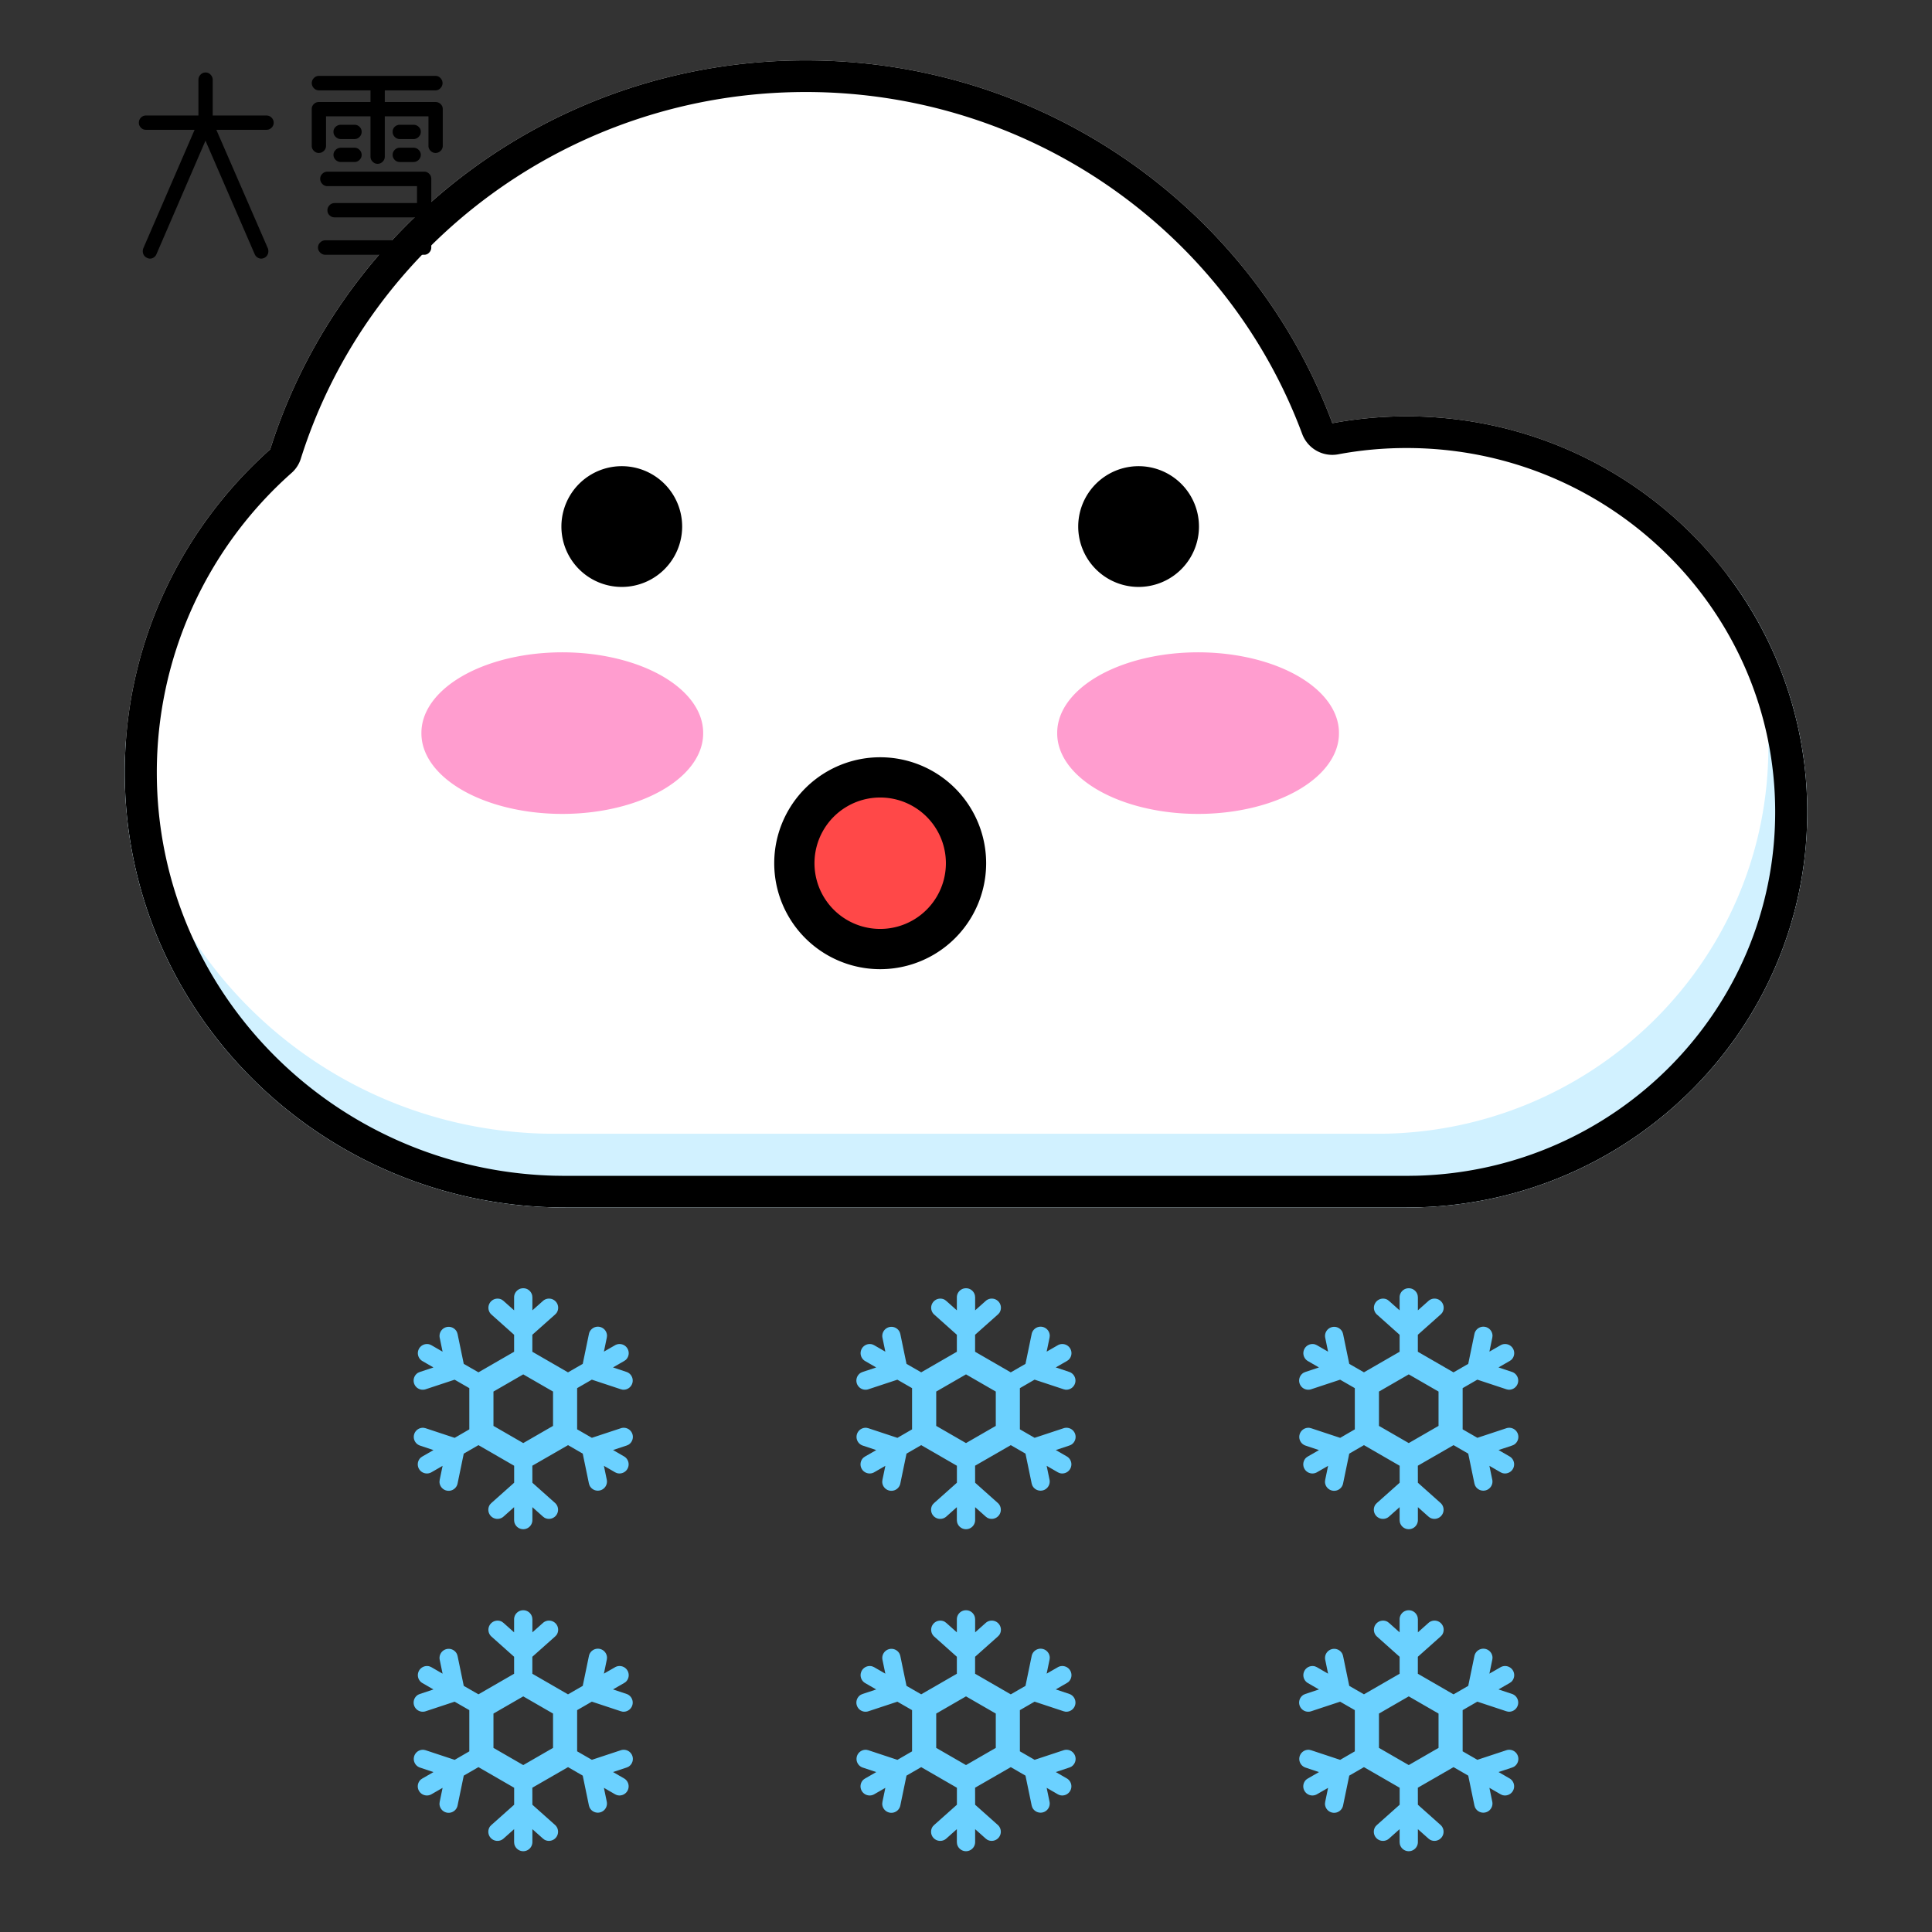 <?xml version="1.0" standalone="no"?>
<!DOCTYPE svg PUBLIC "-//W3C//DTD SVG 1.1//EN" "http://www.w3.org/Graphics/SVG/1.1/DTD/svg11.dtd">
<svg class="icon" style="width: 1em;height: 1em;vertical-align: middle;fill: currentColor;overflow: hidden;" viewBox="0 0 1024 1024" version="1.1" xmlns="http://www.w3.org/2000/svg"><rect x="0" y="0" width="1024" height="1024" fill="#333333" stroke="none"/><path d="M299.691 640C170.667 640 66.133 536.747 66.133 409.387c0-67.947 29.739-129.003 77.077-171.221C180.864 118.72 293.717 32 427.072 32c128.149 0 237.333 80.064 279.104 192.299a215.04 215.04 0 0 1 39.381-3.627c117.248 0 212.309 93.867 212.309 209.664 0 113.835-91.861 206.485-206.379 209.579l-5.931 0.085h-445.867z" fill="#FFFFFF" /><path d="M957.867 430.336c0 113.835-91.861 206.485-206.379 209.579l-5.931 0.085h-445.867C170.667 640 66.133 536.747 66.133 409.387c0-5.675 0.213-11.307 0.619-16.875 8.597 114.539 103.893 205.227 221.333 208.341l6.187 0.064h435.563l5.824-0.064c111.851-3.051 201.6-93.547 201.6-204.736 0-32.896-7.872-64-21.824-91.541a207.019 207.019 0 0 1 42.432 125.76z" fill="#D1F1FF" /><path d="M427.072 32c128.149 0 237.333 80.064 279.104 192.299a215.04 215.04 0 0 1 39.381-3.627c117.248 0 212.309 93.867 212.309 209.664 0 113.835-91.861 206.485-206.379 209.579l-5.931 0.085h-445.867C170.667 640 66.133 536.747 66.133 409.387c0-67.947 29.739-129.003 77.077-171.221C180.864 118.72 293.717 32 427.072 32z m0 16.768c-123.563 0-231.488 79.68-267.648 194.389a16.747 16.747 0 0 1-4.843 7.467 212.053 212.053 0 0 0-71.467 158.763c0 116.139 93.76 210.645 210.603 213.76l5.973 0.085h445.632l5.696-0.085c105.557-2.859 189.867-88.299 189.867-192.811 0-106.517-87.467-192.875-195.328-192.875-12.288 0-24.427 1.109-36.245 3.328a17.024 17.024 0 0 1-19.093-10.709c-40.192-108.032-144.64-181.312-263.147-181.312z" fill="#000000" /><path d="M277.333 682.795c2.347 0 4.267 1.643 4.736 3.84l0.107 0.981v6.891l5.653-5.035a4.843 4.843 0 0 1 7.104 6.485l-0.683 0.725-12.096 10.773v9.003l18.901 10.923 7.808-4.501 3.285-15.872a4.843 4.843 0 0 1 9.579 1.003l-0.107 0.96-1.536 7.424 5.973-3.435a4.843 4.843 0 0 1 5.611 7.808l-0.789 0.555-5.973 3.435 7.211 2.411a4.843 4.843 0 0 1-2.091 9.387l-0.939-0.213-15.403-5.099-7.787 4.501v21.824l7.808 4.501 15.36-5.077a4.843 4.843 0 0 1 3.947 8.789l-0.896 0.384-7.189 2.389 5.973 3.456a4.843 4.843 0 0 1-3.968 8.747l-0.875-0.384-5.973-3.456 1.536 7.445a4.843 4.843 0 0 1-9.173 2.88l-0.299-0.917-3.285-15.872-7.787-4.501-18.923 10.901 0.021 9.024 12.075 10.773a4.843 4.843 0 0 1-5.632 7.787l-0.789-0.576-5.653-5.035v6.891a4.843 4.843 0 0 1-9.579 0.96l-0.107-0.96v-6.891l-5.653 5.035a4.843 4.843 0 0 1-7.104-6.485l0.683-0.725 12.096-10.773v-9.003l-18.923-10.923-7.787 4.501-3.285 15.872a4.843 4.843 0 0 1-9.579-1.003l0.107-0.96 1.536-7.424-5.973 3.435a4.843 4.843 0 0 1-5.611-7.808l0.789-0.555 5.973-3.435-7.211-2.411a4.843 4.843 0 0 1 2.091-9.387l0.939 0.213 15.403 5.099 7.765-4.501v-21.845l-7.787-4.48-15.36 5.077a4.843 4.843 0 0 1-3.947-8.789l0.896-0.384 7.189-2.389-5.973-3.456a4.843 4.843 0 0 1 3.968-8.747l0.875 0.384 5.973 3.456-1.536-7.445a4.843 4.843 0 0 1 9.173-2.88l0.299 0.917 3.285 15.872 7.787 4.48 18.901-10.901v-9.003l-12.075-10.773a4.843 4.843 0 0 1 5.632-7.787l0.789 0.576 5.653 5.035v-6.891c0-2.667 2.176-4.821 4.843-4.821z m0 45.653l-15.787 9.109v18.197l15.787 9.109 15.787-9.109v-18.197l-15.787-9.109zM512 682.795c2.347 0 4.267 1.643 4.736 3.84l0.107 0.981v6.891l5.653-5.035a4.843 4.843 0 0 1 7.104 6.485l-0.683 0.725-12.096 10.773v9.003l18.901 10.923 7.808-4.501 3.285-15.872a4.843 4.843 0 0 1 9.579 1.003l-0.107 0.96-1.536 7.424 5.973-3.435a4.843 4.843 0 0 1 5.611 7.808l-0.789 0.555-5.973 3.435 7.211 2.411a4.843 4.843 0 0 1-2.091 9.387l-0.939-0.213-15.403-5.099-7.787 4.501v21.824l7.808 4.501 15.36-5.077a4.843 4.843 0 0 1 3.947 8.789l-0.896 0.384-7.189 2.389 5.973 3.456a4.843 4.843 0 0 1-3.968 8.747l-0.875-0.384-5.973-3.456 1.536 7.445a4.843 4.843 0 0 1-9.173 2.88l-0.299-0.917-3.285-15.872-7.787-4.501-18.923 10.901 0.021 9.024 12.075 10.773a4.843 4.843 0 0 1-5.632 7.787l-0.789-0.576-5.653-5.035v6.891a4.843 4.843 0 0 1-9.579 0.96l-0.107-0.96v-6.891l-5.653 5.035a4.843 4.843 0 0 1-7.104-6.485l0.683-0.725 12.096-10.773v-9.003l-18.923-10.923-7.787 4.501-3.285 15.872a4.843 4.843 0 0 1-9.579-1.003l0.107-0.96 1.536-7.424-5.973 3.435a4.843 4.843 0 0 1-5.611-7.808l0.789-0.555 5.973-3.435-7.211-2.411a4.843 4.843 0 0 1 2.091-9.387l0.939 0.213 15.403 5.099 7.765-4.501v-21.845l-7.787-4.48-15.36 5.077a4.843 4.843 0 0 1-3.947-8.789l0.896-0.384 7.189-2.389-5.973-3.456a4.843 4.843 0 0 1 3.968-8.747l0.875 0.384 5.973 3.456-1.536-7.445a4.843 4.843 0 0 1 9.173-2.88l0.299 0.917 3.285 15.872 7.787 4.48 18.901-10.901v-9.003l-12.075-10.773a4.843 4.843 0 0 1 5.632-7.787l0.789 0.576 5.653 5.035v-6.891c0-2.667 2.176-4.821 4.843-4.821z m0 45.653l-15.787 9.109v18.197l15.787 9.109 15.787-9.109v-18.197l-15.787-9.109zM746.667 682.795c2.347 0 4.267 1.643 4.736 3.84l0.107 0.981v6.891l5.653-5.035a4.843 4.843 0 0 1 7.104 6.485l-0.683 0.725-12.096 10.773v9.003l18.901 10.923 7.808-4.501 3.285-15.872a4.843 4.843 0 0 1 9.579 1.003l-0.107 0.96-1.536 7.424 5.973-3.435a4.843 4.843 0 0 1 5.611 7.808l-0.789 0.555-5.973 3.435 7.211 2.411a4.843 4.843 0 0 1-2.091 9.387l-0.939-0.213-15.403-5.099-7.787 4.501v21.824l7.808 4.501 15.36-5.077a4.843 4.843 0 0 1 3.947 8.789l-0.896 0.384-7.189 2.389 5.973 3.456a4.843 4.843 0 0 1-3.968 8.747l-0.875-0.384-5.973-3.456 1.536 7.445a4.843 4.843 0 0 1-9.173 2.88l-0.299-0.917-3.285-15.872-7.787-4.501-18.923 10.901 0.021 9.024 12.075 10.773a4.843 4.843 0 0 1-5.632 7.787l-0.789-0.576-5.653-5.035v6.891a4.843 4.843 0 0 1-9.579 0.96l-0.107-0.96v-6.891l-5.653 5.035a4.843 4.843 0 0 1-7.104-6.485l0.683-0.725 12.096-10.773v-9.003l-18.923-10.923-7.787 4.501-3.285 15.872a4.843 4.843 0 0 1-9.579-1.003l0.107-0.96 1.536-7.424-5.973 3.435a4.843 4.843 0 0 1-5.611-7.808l0.789-0.555 5.973-3.435-7.211-2.411a4.843 4.843 0 0 1 2.091-9.387l0.939 0.213 15.403 5.099 7.765-4.501v-21.845l-7.787-4.48-15.36 5.077a4.843 4.843 0 0 1-3.947-8.789l0.896-0.384 7.189-2.389-5.973-3.456a4.843 4.843 0 0 1 3.968-8.747l0.875 0.384 5.973 3.456-1.536-7.445a4.843 4.843 0 0 1 9.173-2.88l0.299 0.917 3.285 15.872 7.787 4.48 18.901-10.901v-9.003l-12.075-10.773a4.843 4.843 0 0 1 5.632-7.787l0.789 0.576 5.653 5.035v-6.891c0-2.667 2.176-4.821 4.843-4.821z m0 45.653l-15.787 9.109v18.197l15.787 9.109 15.787-9.109v-18.197l-15.787-9.109zM277.333 853.461c2.347 0 4.267 1.643 4.736 3.84l0.107 0.981v6.891l5.653-5.035a4.843 4.843 0 0 1 7.104 6.485l-0.683 0.725-12.096 10.773v9.003l18.901 10.923 7.808-4.501 3.285-15.872a4.843 4.843 0 0 1 9.579 1.003l-0.107 0.96-1.536 7.424 5.973-3.435a4.843 4.843 0 0 1 5.611 7.808l-0.789 0.555-5.973 3.435 7.211 2.411a4.843 4.843 0 0 1-2.091 9.387l-0.939-0.213-15.403-5.099-7.787 4.501v21.824l7.808 4.501 15.36-5.077a4.843 4.843 0 0 1 3.947 8.789l-0.896 0.384-7.189 2.389 5.973 3.456a4.843 4.843 0 0 1-3.968 8.747l-0.875-0.384-5.973-3.456 1.536 7.445a4.843 4.843 0 0 1-9.173 2.88l-0.299-0.917-3.285-15.872-7.787-4.501-18.923 10.901 0.021 9.024 12.075 10.773a4.843 4.843 0 0 1-5.632 7.787l-0.789-0.576-5.653-5.035v6.891a4.843 4.843 0 0 1-9.579 0.96l-0.107-0.96v-6.891l-5.653 5.035a4.843 4.843 0 0 1-7.104-6.485l0.683-0.725 12.096-10.773v-9.003l-18.923-10.923-7.787 4.501-3.285 15.872a4.843 4.843 0 0 1-9.579-1.003l0.107-0.96 1.536-7.424-5.973 3.435a4.843 4.843 0 0 1-5.611-7.808l0.789-0.555 5.973-3.435-7.211-2.411a4.843 4.843 0 0 1 2.091-9.387l0.939 0.213 15.403 5.099 7.765-4.501v-21.845l-7.787-4.48-15.36 5.077a4.843 4.843 0 0 1-3.947-8.789l0.896-0.384 7.189-2.389-5.973-3.456a4.843 4.843 0 0 1 3.968-8.747l0.875 0.384 5.973 3.456-1.536-7.445a4.843 4.843 0 0 1 9.173-2.88l0.299 0.917 3.285 15.872 7.787 4.48 18.901-10.901v-9.003l-12.075-10.773a4.843 4.843 0 0 1 5.632-7.787l0.789 0.576 5.653 5.035v-6.891c0-2.667 2.176-4.821 4.843-4.821z m0 45.653l-15.787 9.109v18.197l15.787 9.109 15.787-9.109v-18.197l-15.787-9.109zM512 853.461c2.347 0 4.267 1.643 4.736 3.84l0.107 0.981v6.891l5.653-5.035a4.843 4.843 0 0 1 7.104 6.485l-0.683 0.725-12.096 10.773v9.003l18.901 10.923 7.808-4.501 3.285-15.872a4.843 4.843 0 0 1 9.579 1.003l-0.107 0.96-1.536 7.424 5.973-3.435a4.843 4.843 0 0 1 5.611 7.808l-0.789 0.555-5.973 3.435 7.211 2.411a4.843 4.843 0 0 1-2.091 9.387l-0.939-0.213-15.403-5.099-7.787 4.501v21.824l7.808 4.501 15.36-5.077a4.843 4.843 0 0 1 3.947 8.789l-0.896 0.384-7.189 2.389 5.973 3.456a4.843 4.843 0 0 1-3.968 8.747l-0.875-0.384-5.973-3.456 1.536 7.445a4.843 4.843 0 0 1-9.173 2.88l-0.299-0.917-3.285-15.872-7.787-4.501-18.923 10.901 0.021 9.024 12.075 10.773a4.843 4.843 0 0 1-5.632 7.787l-0.789-0.576-5.653-5.035v6.891a4.843 4.843 0 0 1-9.579 0.96l-0.107-0.96v-6.891l-5.653 5.035a4.843 4.843 0 0 1-7.104-6.485l0.683-0.725 12.096-10.773v-9.003l-18.923-10.923-7.787 4.501-3.285 15.872a4.843 4.843 0 0 1-9.579-1.003l0.107-0.96 1.536-7.424-5.973 3.435a4.843 4.843 0 0 1-5.611-7.808l0.789-0.555 5.973-3.435-7.211-2.411a4.843 4.843 0 0 1 2.091-9.387l0.939 0.213 15.403 5.099 7.765-4.501v-21.845l-7.787-4.48-15.36 5.077a4.843 4.843 0 0 1-3.947-8.789l0.896-0.384 7.189-2.389-5.973-3.456a4.843 4.843 0 0 1 3.968-8.747l0.875 0.384 5.973 3.456-1.536-7.445a4.843 4.843 0 0 1 9.173-2.88l0.299 0.917 3.285 15.872 7.787 4.48 18.901-10.901v-9.003l-12.075-10.773a4.843 4.843 0 0 1 5.632-7.787l0.789 0.576 5.653 5.035v-6.891c0-2.667 2.176-4.821 4.843-4.821z m0 45.653l-15.787 9.109v18.197l15.787 9.109 15.787-9.109v-18.197l-15.787-9.109zM746.667 853.461c2.347 0 4.267 1.643 4.736 3.84l0.107 0.981v6.891l5.653-5.035a4.843 4.843 0 0 1 7.104 6.485l-0.683 0.725-12.096 10.773v9.003l18.901 10.923 7.808-4.501 3.285-15.872a4.843 4.843 0 0 1 9.579 1.003l-0.107 0.96-1.536 7.424 5.973-3.435a4.843 4.843 0 0 1 5.611 7.808l-0.789 0.555-5.973 3.435 7.211 2.411a4.843 4.843 0 0 1-2.091 9.387l-0.939-0.213-15.403-5.099-7.787 4.501v21.824l7.808 4.501 15.36-5.077a4.843 4.843 0 0 1 3.947 8.789l-0.896 0.384-7.189 2.389 5.973 3.456a4.843 4.843 0 0 1-3.968 8.747l-0.875-0.384-5.973-3.456 1.536 7.445a4.843 4.843 0 0 1-9.173 2.88l-0.299-0.917-3.285-15.872-7.787-4.501-18.923 10.901 0.021 9.024 12.075 10.773a4.843 4.843 0 0 1-5.632 7.787l-0.789-0.576-5.653-5.035v6.891a4.843 4.843 0 0 1-9.579 0.96l-0.107-0.96v-6.891l-5.653 5.035a4.843 4.843 0 0 1-7.104-6.485l0.683-0.725 12.096-10.773v-9.003l-18.923-10.923-7.787 4.501-3.285 15.872a4.843 4.843 0 0 1-9.579-1.003l0.107-0.96 1.536-7.424-5.973 3.435a4.843 4.843 0 0 1-5.611-7.808l0.789-0.555 5.973-3.435-7.211-2.411a4.843 4.843 0 0 1 2.091-9.387l0.939 0.213 15.403 5.099 7.765-4.501v-21.845l-7.787-4.48-15.36 5.077a4.843 4.843 0 0 1-3.947-8.789l0.896-0.384 7.189-2.389-5.973-3.456a4.843 4.843 0 0 1 3.968-8.747l0.875 0.384 5.973 3.456-1.536-7.445a4.843 4.843 0 0 1 9.173-2.88l0.299 0.917 3.285 15.872 7.787 4.48 18.901-10.901v-9.003l-12.075-10.773a4.843 4.843 0 0 1 5.632-7.787l0.789 0.576 5.653 5.035v-6.891c0-2.667 2.176-4.821 4.843-4.821z m0 45.653l-15.787 9.109v18.197l15.787 9.109 15.787-9.109v-18.197l-15.787-9.109z" fill="#6BD1FF" /><path d="M466.517 457.536m-45.483 0a45.483 45.483 0 1 0 90.965 0 45.483 45.483 0 1 0-90.965 0Z" fill="#FF4848" /><path d="M466.517 401.365a56.149 56.149 0 1 0 0 112.32 56.149 56.149 0 0 0 0-112.32z m0 21.333a34.816 34.816 0 1 1 0 69.653 34.816 34.816 0 0 1 0-69.653z" fill="#000000" /><path d="M223.36 388.565a74.667 42.667 0 1 0 149.333 0 74.667 42.667 0 1 0-149.333 0Z" fill="#FF9DCF" /><path d="M560.341 388.565a74.667 42.667 0 1 0 149.333 0 74.667 42.667 0 1 0-149.333 0Z" fill="#FF9DCF" /><path d="M603.477 279.083m-32 0a32 32 0 1 0 64 0 32 32 0 1 0-64 0Z" fill="#000000" /><path d="M329.557 279.083m-32 0a32 32 0 1 0 64 0 32 32 0 1 0-64 0Z" fill="#000000" /><path d="M137.237 136.853c0.96 0.363 1.92 0.277 2.923-0.213a3.776 3.776 0 0 0 1.856-2.133 4.224 4.224 0 0 0-0.043-2.88l-27.307-62.827H141.227c1.067 0 1.984-0.384 2.709-1.131A3.584 3.584 0 0 0 145.067 65.067a3.712 3.712 0 0 0-1.131-2.709 3.712 3.712 0 0 0-2.709-1.131H112.747v-18.88a3.883 3.883 0 0 0-1.131-2.773 3.627 3.627 0 0 0-5.333 0 3.883 3.883 0 0 0-1.109 2.773v18.88H77.333a3.584 3.584 0 0 0-2.624 1.109 3.712 3.712 0 0 0-1.109 2.731c0 1.003 0.363 1.877 1.109 2.624a3.584 3.584 0 0 0 2.624 1.109h25.813L75.947 131.627a4.224 4.224 0 0 0-0.043 2.88 3.733 3.733 0 0 0 1.963 2.133 3.435 3.435 0 0 0 2.88 0.213 3.947 3.947 0 0 0 2.133-2.027l26.027-60.267L135.04 134.827a3.925 3.925 0 0 0 2.197 2.027zM200.107 86.827c1.067 0 1.963-0.384 2.709-1.131a3.712 3.712 0 0 0 1.131-2.709v-21.333h23.147v15.68c0 1.003 0.384 1.856 1.131 2.624a3.584 3.584 0 0 0 2.603 1.109c1.067 0 1.963-0.363 2.709-1.109A3.584 3.584 0 0 0 234.667 77.333V57.813a3.52 3.52 0 0 0-1.131-2.667 3.797 3.797 0 0 0-2.709-1.067H203.947v-6.187h26.88a3.499 3.499 0 0 0 2.624-1.173 3.755 3.755 0 0 0 0-5.333 3.499 3.499 0 0 0-2.624-1.173H169.067a3.627 3.627 0 0 0-2.709 1.173 3.755 3.755 0 0 0 0 5.333 3.627 3.627 0 0 0 2.709 1.173h27.307v6.187H168.96a3.669 3.669 0 0 0-2.603 1.067 3.52 3.52 0 0 0-1.131 2.667v19.52c0 1.003 0.384 1.856 1.131 2.624a3.584 3.584 0 0 0 2.603 1.109c1.067 0 1.963-0.363 2.709-1.109a3.584 3.584 0 0 0 1.131-2.624V61.653h23.573v21.333c0 1.067 0.384 1.963 1.131 2.709a3.584 3.584 0 0 0 2.603 1.131z m19.093-13.12a3.755 3.755 0 0 0 2.667-1.131 3.627 3.627 0 0 0 1.173-2.709 3.456 3.456 0 0 0-1.173-2.667 3.84 3.84 0 0 0-2.667-1.067h-7.253a3.797 3.797 0 0 0-2.731 1.067 3.52 3.52 0 0 0-1.109 2.667c0 1.067 0.384 1.984 1.109 2.709a3.712 3.712 0 0 0 2.731 1.131h7.253z m-31.253 0a3.584 3.584 0 0 0 2.603-1.131 3.712 3.712 0 0 0 1.131-2.709 3.52 3.52 0 0 0-1.131-2.667 3.669 3.669 0 0 0-2.603-1.067h-7.253a3.989 3.989 0 0 0-2.773 1.067 3.456 3.456 0 0 0-1.173 2.667c0 1.067 0.384 1.984 1.173 2.709 0.789 0.747 1.707 1.131 2.773 1.131h7.253z m31.253 12.16a3.755 3.755 0 0 0 2.667-1.131 3.627 3.627 0 0 0 0-5.333 3.755 3.755 0 0 0-2.667-1.109h-7.253a3.712 3.712 0 0 0-2.731 1.131 3.712 3.712 0 0 0-1.109 2.709c0 1.003 0.384 1.856 1.109 2.624a3.712 3.712 0 0 0 2.731 1.109h7.253z m-31.253 0a3.584 3.584 0 0 0 2.603-1.131 3.584 3.584 0 0 0 1.131-2.603 3.712 3.712 0 0 0-1.131-2.709 3.584 3.584 0 0 0-2.603-1.131h-7.253a3.883 3.883 0 0 0-2.773 1.131 3.627 3.627 0 0 0 0 5.333c0.789 0.747 1.707 1.109 2.773 1.109h7.253z m36.907 49.173a3.499 3.499 0 0 0 2.624-1.173 3.755 3.755 0 0 0 1.109-2.667V94.72a3.584 3.584 0 0 0-1.131-2.624 3.584 3.584 0 0 0-2.603-1.109H173.547a3.712 3.712 0 0 0-2.709 1.131 3.584 3.584 0 0 0-1.131 2.603c0 1.067 0.384 1.984 1.131 2.773a3.627 3.627 0 0 0 2.709 1.173h47.467v8.96H177.387a3.712 3.712 0 0 0-2.709 1.131 3.712 3.712 0 0 0-1.131 2.709c0 1.067 0.384 1.963 1.131 2.667 0.725 0.704 1.643 1.067 2.709 1.067h43.627v12.16H172.48a3.797 3.797 0 0 0-2.773 1.173 3.669 3.669 0 0 0-1.173 2.667c0 1.003 0.384 1.877 1.173 2.667 0.789 0.789 1.707 1.173 2.773 1.173h52.373z" fill="#000000" /></svg>